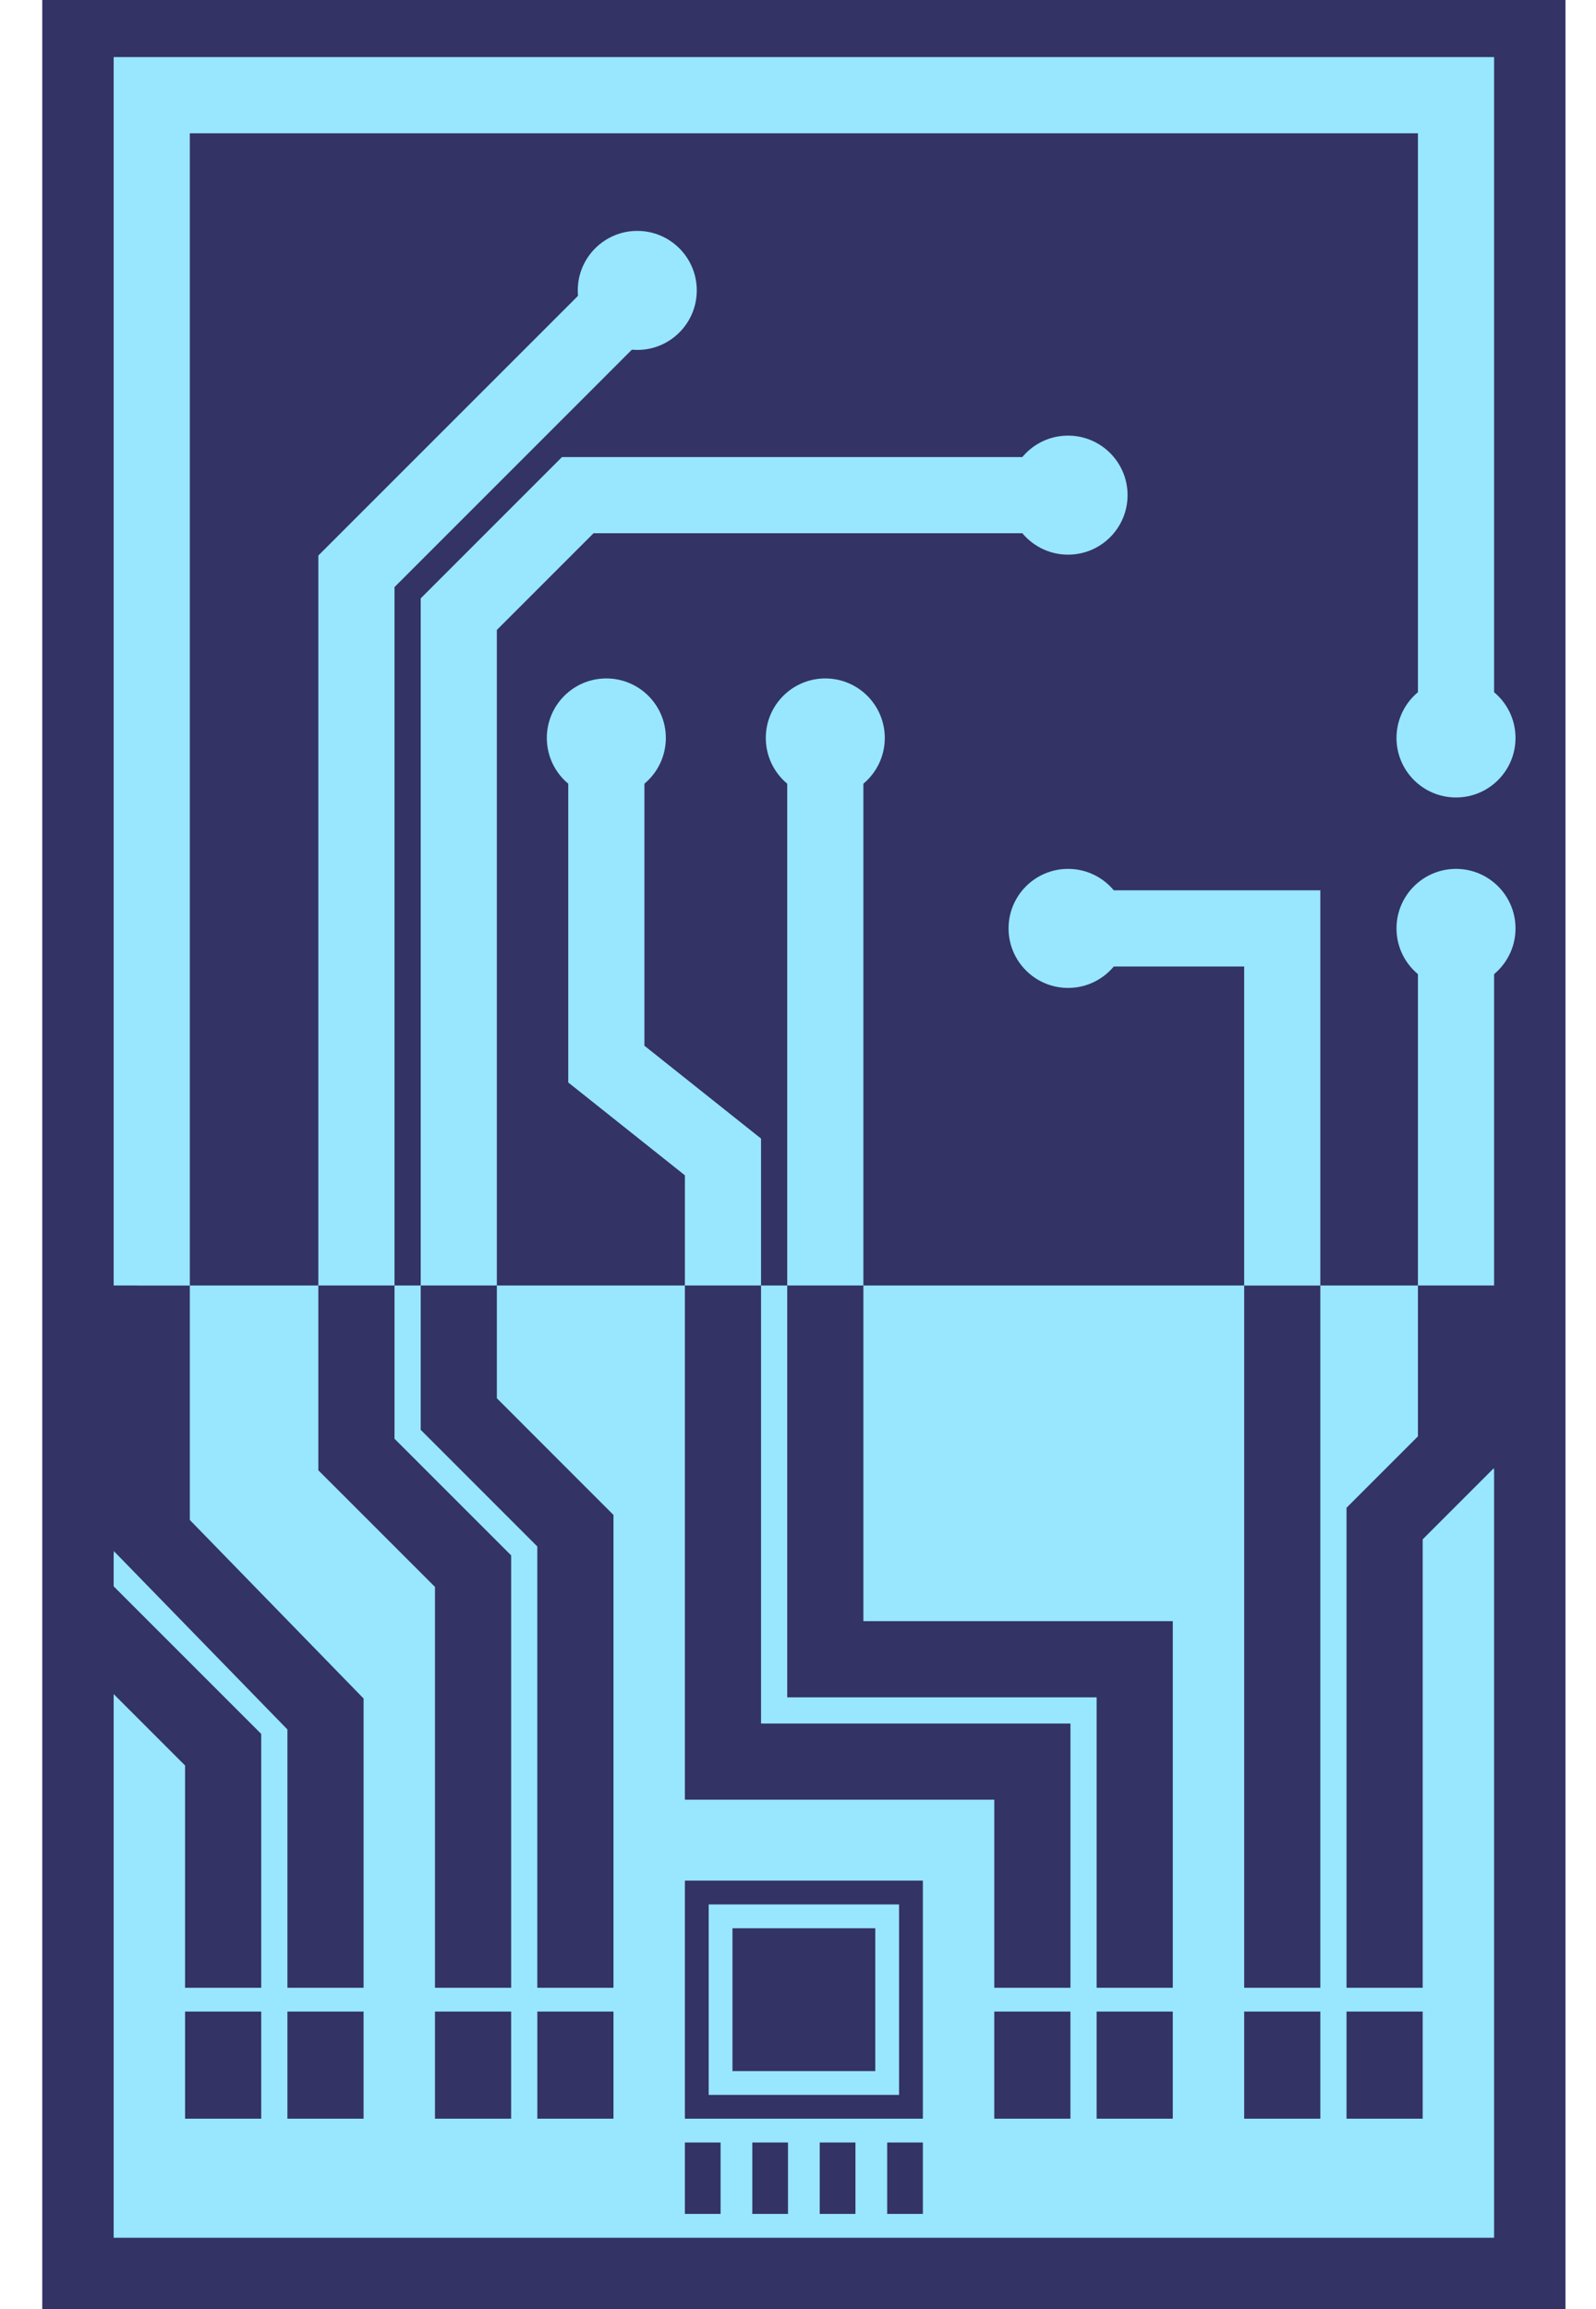 <?xml version="1.0" encoding="UTF-8"?>
<svg xmlns="http://www.w3.org/2000/svg" xmlns:xlink="http://www.w3.org/1999/xlink" width="494.231pt" height="714.899pt" viewBox="0 0 494.231 714.899" version="1.1">
<defs>
<clipPath id="clip1">
  <path d="M 27.832 390.609 L 403 390.609 L 403 692.789 L 27.832 692.789 Z "/>
</clipPath>
<clipPath id="clip2">
  <path d="M 27.832 390.609 L 435 390.609 L 435 692.789 L 27.832 692.789 Z "/>
</clipPath>
<clipPath id="clip3">
  <path d="M 27.832 390.609 L 462.672 390.609 L 462.672 692.789 L 27.832 692.789 Z "/>
</clipPath>
<clipPath id="clip4">
  <path d="M 212 390.609 L 332 390.609 L 332 628 L 212 628 Z "/>
</clipPath>
<clipPath id="clip5">
  <path d="M 243 390.609 L 364 390.609 L 364 628 L 243 628 Z "/>
</clipPath>
<clipPath id="clip6">
  <path d="M 385 390.609 L 409 390.609 L 409 628 L 385 628 Z "/>
</clipPath>
<clipPath id="clip7">
  <path d="M 95 390.609 L 462.672 390.609 L 462.672 692.789 L 95 692.789 Z "/>
</clipPath>
<clipPath id="clip8">
  <path d="M 35.199 17 L 463 17 L 463 397.98 L 35.199 397.98 Z "/>
</clipPath>
<clipPath id="clip9">
  <path d="M 35.199 0 L 470.039 0 L 470.039 397.98 L 35.199 397.98 Z "/>
</clipPath>
<clipPath id="clip10">
  <path d="M 35.199 0 L 470.039 0 L 470.039 397.98 L 35.199 397.98 Z "/>
</clipPath>
<clipPath id="clip11">
  <path d="M 35.199 0 L 470.039 0 L 470.039 397.98 L 35.199 397.98 Z "/>
</clipPath>
<clipPath id="clip12">
  <path d="M 243 216 L 268 216 L 268 397.98 L 243 397.98 Z "/>
</clipPath>
<clipPath id="clip13">
  <path d="M 318 275 L 409 275 L 409 397.98 L 318 397.98 Z "/>
</clipPath>
<clipPath id="clip14">
  <path d="M 439 275 L 463 275 L 463 397.98 L 439 397.98 Z "/>
</clipPath>
</defs>
<g id="surface1">
<path style=" stroke:none;fill-rule:nonzero;fill:rgb(20%,20%,39.999%);fill-opacity:1;" d="M 13.09 714.898 L 13.09 -0.008 L 484.781 -0.008 L 484.781 714.898 Z "/>
<path style=" stroke:none;fill-rule:nonzero;fill:rgb(59.999%,89.999%,100%);fill-opacity:1;" d="M 35.199 692.789 L 35.199 481.191 L 42.57 397.98 L 455.301 397.98 L 462.672 455.102 L 462.672 692.789 L 35.199 692.789 "/>
<path style=" stroke:none;fill-rule:nonzero;fill:rgb(20%,20%,39.999%);fill-opacity:1;" d="M 212.086 655.938 L 212.086 582.234 L 285.785 582.234 L 285.785 655.938 Z "/>
<path style=" stroke:none;fill-rule:nonzero;fill:rgb(59.999%,89.999%,100%);fill-opacity:1;" d="M 219.457 648.566 L 219.457 589.605 L 278.414 589.605 L 278.414 648.566 Z "/>
<path style=" stroke:none;fill-rule:nonzero;fill:rgb(20%,20%,39.999%);fill-opacity:1;" d="M 226.824 641.199 L 226.824 596.977 L 271.047 596.977 L 271.047 641.199 Z "/>
<path style=" stroke:none;fill-rule:nonzero;fill:rgb(20%,20%,39.999%);fill-opacity:1;" d="M 212.086 685.418 L 212.086 663.309 L 223.141 663.309 L 223.141 685.418 Z "/>
<path style=" stroke:none;fill-rule:nonzero;fill:rgb(20%,20%,39.999%);fill-opacity:1;" d="M 232.965 685.418 L 232.965 663.309 L 244.02 663.309 L 244.02 685.418 Z "/>
<path style=" stroke:none;fill-rule:nonzero;fill:rgb(20%,20%,39.999%);fill-opacity:1;" d="M 253.848 685.418 L 253.848 663.309 L 264.902 663.309 L 264.902 685.418 Z "/>
<path style=" stroke:none;fill-rule:nonzero;fill:rgb(20%,20%,39.999%);fill-opacity:1;" d="M 274.73 685.418 L 274.73 663.309 L 285.785 663.309 L 285.785 685.418 Z "/>
<path style=" stroke:none;fill-rule:nonzero;fill:rgb(20%,20%,39.999%);fill-opacity:1;" d="M 57.312 655.938 L 57.312 622.773 L 112.586 622.773 L 112.586 655.938 Z "/>
<path style=" stroke:none;fill-rule:nonzero;fill:rgb(20%,20%,39.999%);fill-opacity:1;" d="M 134.699 655.938 L 134.699 622.773 L 189.973 622.773 L 189.973 655.938 Z "/>
<path style=" stroke:none;fill-rule:nonzero;fill:rgb(59.999%,89.999%,100%);fill-opacity:1;" d="M 80.895 663.309 L 80.895 619.086 L 89.004 619.086 L 89.004 663.309 Z "/>
<path style=" stroke:none;fill-rule:nonzero;fill:rgb(59.999%,89.999%,100%);fill-opacity:1;" d="M 158.281 663.309 L 158.281 619.086 L 166.391 619.086 L 166.391 663.309 Z "/>
<path style=" stroke:none;fill-rule:nonzero;fill:rgb(20%,20%,39.999%);fill-opacity:1;" d="M 307.895 655.938 L 307.895 622.773 L 363.172 622.773 L 363.172 655.938 Z "/>
<path style=" stroke:none;fill-rule:nonzero;fill:rgb(20%,20%,39.999%);fill-opacity:1;" d="M 385.281 655.938 L 385.281 622.773 L 440.559 622.773 L 440.559 655.938 Z "/>
<path style=" stroke:none;fill-rule:nonzero;fill:rgb(59.999%,89.999%,100%);fill-opacity:1;" d="M 331.48 663.309 L 331.48 619.086 L 339.59 619.086 L 339.59 663.309 Z "/>
<path style=" stroke:none;fill-rule:nonzero;fill:rgb(59.999%,89.999%,100%);fill-opacity:1;" d="M 408.867 663.309 L 408.867 619.086 L 416.977 619.086 L 416.977 663.309 Z "/>
<g clip-path="url(#clip1)" clip-rule="nonzero">
<path style="fill:none;stroke-width:9.071;stroke-linecap:butt;stroke-linejoin:miter;stroke:rgb(20%,20%,39.999%);stroke-opacity:1;stroke-miterlimit:10;" d="M 1.7 29.764 L 1.7 58.111 L -26.646 86.457 " transform="matrix(2.6,0,0,-2.6,64.681,692.789)"/>
</g>
<g clip-path="url(#clip2)" clip-rule="nonzero">
<path style="fill:none;stroke-width:9.071;stroke-linecap:butt;stroke-linejoin:miter;stroke:rgb(20%,20%,39.999%);stroke-opacity:1;stroke-miterlimit:10;" d="M 13.891 29.764 L 13.891 62.363 L -6.804 83.624 L -6.804 113.388 " transform="matrix(2.6,0,0,-2.6,64.681,692.789)"/>
</g>
<g clip-path="url(#clip3)" clip-rule="nonzero">
<path style="fill:none;stroke-width:9.071;stroke-linecap:butt;stroke-linejoin:miter;stroke:rgb(20%,20%,39.999%);stroke-opacity:1;stroke-miterlimit:10;" d="M 31.466 29.764 L 31.466 79.372 L 17.574 93.262 L 17.574 116.223 " transform="matrix(2.6,0,0,-2.6,64.681,692.789)"/>
<path style="fill:none;stroke-width:9.071;stroke-linecap:butt;stroke-linejoin:miter;stroke:rgb(20%,20%,39.999%);stroke-opacity:1;stroke-miterlimit:10;" d="M 43.653 29.764 L 43.653 84.19 L 29.765 98.08 L 29.765 116.223 " transform="matrix(2.6,0,0,-2.6,64.681,692.789)"/>
</g>
<g clip-path="url(#clip4)" clip-rule="nonzero">
<path style="fill:none;stroke-width:9.071;stroke-linecap:butt;stroke-linejoin:miter;stroke:rgb(20%,20%,39.999%);stroke-opacity:1;stroke-miterlimit:10;" d="M 98.081 29.764 L 98.081 56.693 L 61.23 56.693 L 61.23 116.223 " transform="matrix(2.6,0,0,-2.6,64.681,692.789)"/>
</g>
<g clip-path="url(#clip5)" clip-rule="nonzero">
<path style="fill:none;stroke-width:9.071;stroke-linecap:butt;stroke-linejoin:miter;stroke:rgb(20%,20%,39.999%);stroke-opacity:1;stroke-miterlimit:10;" d="M 110.27 29.764 L 110.27 68.882 L 73.419 68.882 L 73.419 116.223 " transform="matrix(2.6,0,0,-2.6,64.681,692.789)"/>
</g>
<g clip-path="url(#clip6)" clip-rule="nonzero">
<path style="fill:none;stroke-width:9.071;stroke-linecap:butt;stroke-linejoin:miter;stroke:rgb(20%,20%,39.999%);stroke-opacity:1;stroke-miterlimit:10;" d="M 127.843 29.764 L 127.843 113.388 " transform="matrix(2.6,0,0,-2.6,64.681,692.789)"/>
</g>
<g clip-path="url(#clip7)" clip-rule="nonzero">
<path style="fill:none;stroke-width:9.071;stroke-linecap:butt;stroke-linejoin:miter;stroke:rgb(20%,20%,39.999%);stroke-opacity:1;stroke-miterlimit:10;" d="M 140.034 29.764 L 140.034 85.04 L 148.538 93.544 L 148.538 116.223 " transform="matrix(2.6,0,0,-2.6,64.681,692.789)"/>
</g>
<g clip-path="url(#clip8)" clip-rule="nonzero">
<path style="fill:none;stroke-width:9.071;stroke-linecap:butt;stroke-linejoin:miter;stroke:rgb(59.999%,89.999%,100%);stroke-opacity:1;stroke-miterlimit:10;" d="M -6.804 113.388 L -6.804 255.122 L 148.538 255.122 L 148.538 178.585 " transform="matrix(2.6,0,0,-2.6,64.681,692.789)"/>
</g>
<path style=" stroke:none;fill-rule:nonzero;fill:rgb(59.999%,89.999%,100%);fill-opacity:1;" d="M 469.305 228.469 C 469.305 218.293 461.055 210.043 450.879 210.043 C 440.703 210.043 432.453 218.293 432.453 228.469 C 432.453 238.645 440.703 246.895 450.879 246.895 C 461.055 246.895 469.305 238.645 469.305 228.469 Z "/>
<g clip-path="url(#clip9)" clip-rule="nonzero">
<path style="fill:none;stroke-width:9.071;stroke-linecap:butt;stroke-linejoin:miter;stroke:rgb(59.999%,89.999%,100%);stroke-opacity:1;stroke-miterlimit:10;" d="M 17.574 113.388 L 17.574 198.428 L 51.024 231.876 " transform="matrix(2.6,0,0,-2.6,64.681,692.789)"/>
</g>
<path style=" stroke:none;fill-rule:nonzero;fill:rgb(59.999%,89.999%,100%);fill-opacity:1;" d="M 215.77 89.91 C 215.77 79.734 207.52 71.484 197.344 71.484 C 187.168 71.484 178.918 79.734 178.918 89.91 C 178.918 100.086 187.168 108.336 197.344 108.336 C 207.52 108.336 215.77 100.086 215.77 89.91 Z "/>
<g clip-path="url(#clip10)" clip-rule="nonzero">
<path style="fill:none;stroke-width:9.071;stroke-linecap:butt;stroke-linejoin:miter;stroke:rgb(59.999%,89.999%,100%);stroke-opacity:1;stroke-miterlimit:10;" d="M 29.765 113.388 L 29.765 193.326 L 43.937 207.498 L 102.333 207.498 " transform="matrix(2.6,0,0,-2.6,64.681,692.789)"/>
</g>
<path style=" stroke:none;fill-rule:nonzero;fill:rgb(59.999%,89.999%,100%);fill-opacity:1;" d="M 349.172 153.293 C 349.172 143.117 340.922 134.867 330.746 134.867 C 320.57 134.867 312.32 143.117 312.32 153.293 C 312.32 163.469 320.57 171.719 330.746 171.719 C 340.922 171.719 349.172 163.469 349.172 153.293 Z "/>
<g clip-path="url(#clip11)" clip-rule="nonzero">
<path style="fill:none;stroke-width:9.071;stroke-linecap:butt;stroke-linejoin:miter;stroke:rgb(59.999%,89.999%,100%);stroke-opacity:1;stroke-miterlimit:10;" d="M 61.23 113.388 L 61.23 128.694 L 47.339 139.749 L 47.339 178.585 " transform="matrix(2.6,0,0,-2.6,64.681,692.789)"/>
</g>
<path style=" stroke:none;fill-rule:nonzero;fill:rgb(59.999%,89.999%,100%);fill-opacity:1;" d="M 206.188 228.469 C 206.188 218.293 197.938 210.043 187.762 210.043 C 177.586 210.043 169.336 218.293 169.336 228.469 C 169.336 238.645 177.586 246.895 187.762 246.895 C 197.938 246.895 206.188 238.645 206.188 228.469 Z "/>
<g clip-path="url(#clip12)" clip-rule="nonzero">
<path style="fill:none;stroke-width:9.071;stroke-linecap:butt;stroke-linejoin:miter;stroke:rgb(59.999%,89.999%,100%);stroke-opacity:1;stroke-miterlimit:10;" d="M 73.419 113.388 L 73.419 178.585 " transform="matrix(2.6,0,0,-2.6,64.681,692.789)"/>
</g>
<path style=" stroke:none;fill-rule:nonzero;fill:rgb(59.999%,89.999%,100%);fill-opacity:1;" d="M 273.992 228.469 C 273.992 218.293 265.746 210.043 255.57 210.043 C 245.391 210.043 237.145 218.293 237.145 228.469 C 237.145 238.645 245.391 246.895 255.57 246.895 C 265.746 246.895 273.992 238.645 273.992 228.469 Z "/>
<g clip-path="url(#clip13)" clip-rule="nonzero">
<path style="fill:none;stroke-width:9.071;stroke-linecap:butt;stroke-linejoin:miter;stroke:rgb(59.999%,89.999%,100%);stroke-opacity:1;stroke-miterlimit:10;" d="M 127.843 113.388 L 127.843 155.907 L 102.333 155.907 " transform="matrix(2.6,0,0,-2.6,64.681,692.789)"/>
</g>
<path style=" stroke:none;fill-rule:nonzero;fill:rgb(59.999%,89.999%,100%);fill-opacity:1;" d="M 349.172 287.43 C 349.172 277.254 340.922 269.004 330.746 269.004 C 320.57 269.004 312.32 277.254 312.32 287.43 C 312.32 297.605 320.57 305.855 330.746 305.855 C 340.922 305.855 349.172 297.605 349.172 287.43 Z "/>
<g clip-path="url(#clip14)" clip-rule="nonzero">
<path style="fill:none;stroke-width:9.071;stroke-linecap:butt;stroke-linejoin:miter;stroke:rgb(59.999%,89.999%,100%);stroke-opacity:1;stroke-miterlimit:10;" d="M 148.538 113.388 L 148.538 155.907 " transform="matrix(2.6,0,0,-2.6,64.681,692.789)"/>
</g>
<path style=" stroke:none;fill-rule:nonzero;fill:rgb(59.999%,89.999%,100%);fill-opacity:1;" d="M 469.305 287.43 C 469.305 277.254 461.055 269.004 450.879 269.004 C 440.703 269.004 432.453 277.254 432.453 287.43 C 432.453 297.605 440.703 305.855 450.879 305.855 C 461.055 305.855 469.305 297.605 469.305 287.43 Z "/>
</g>
</svg>
